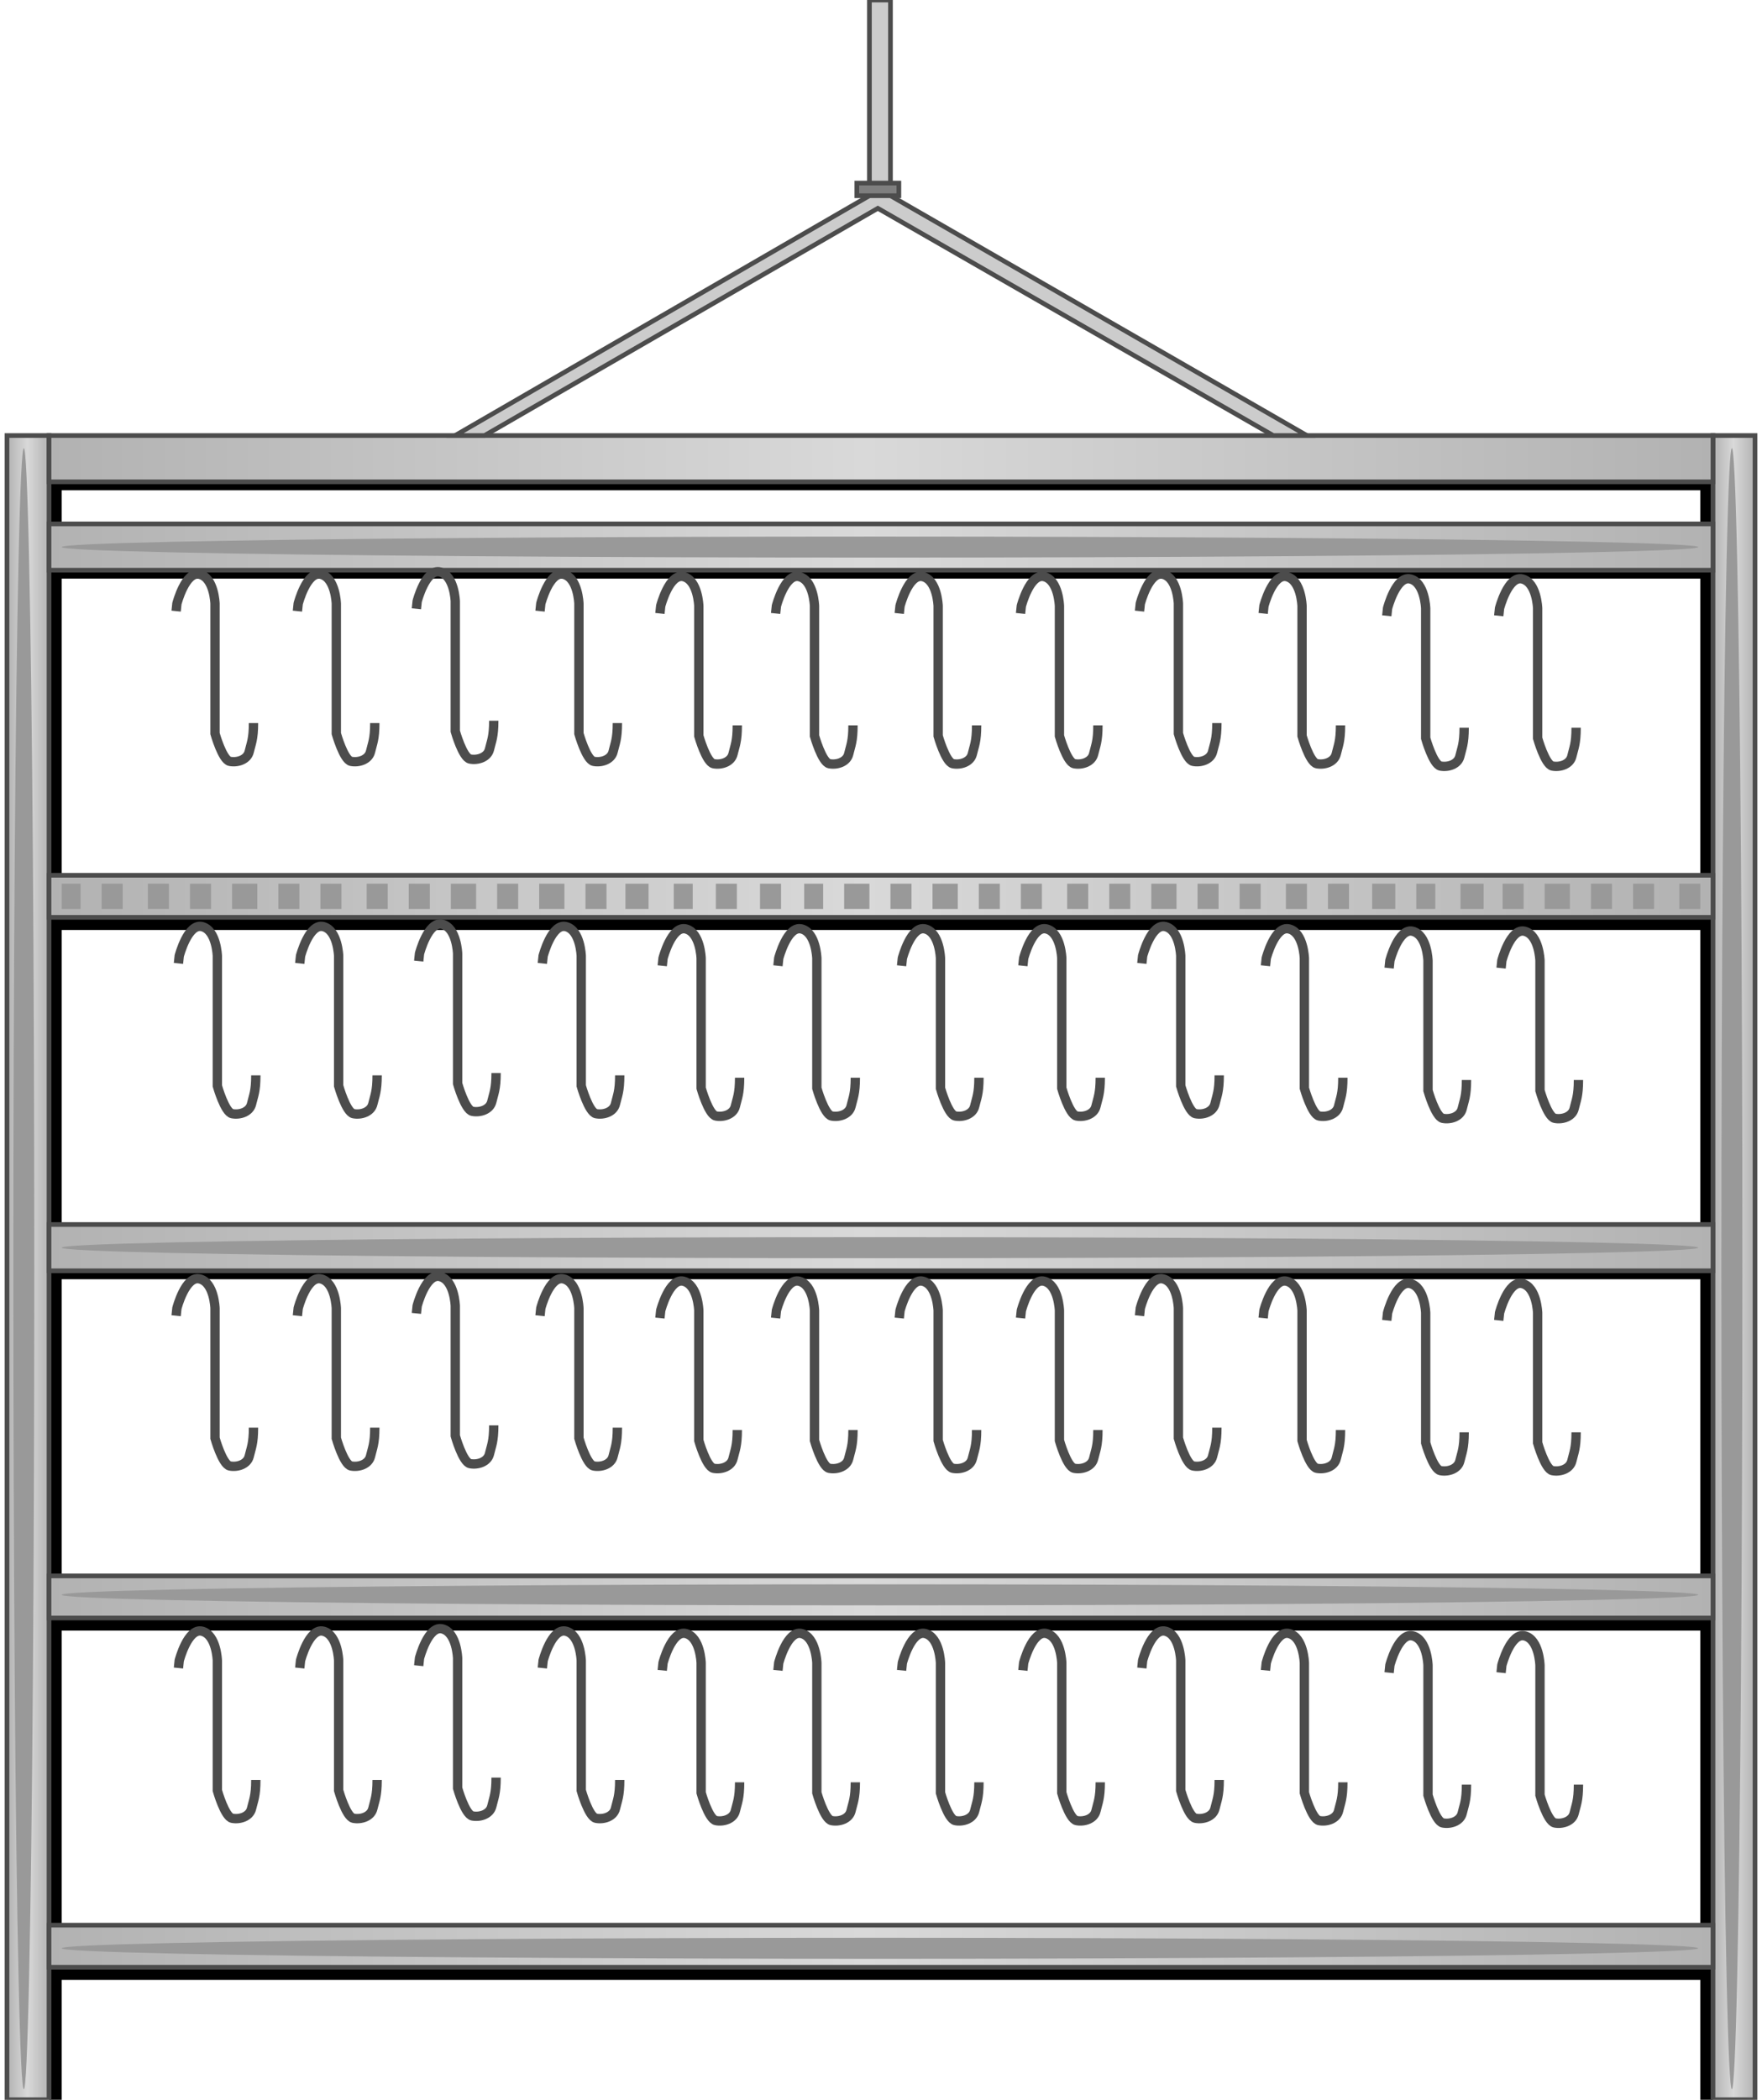 <svg version="1.1" xmlns="http://www.w3.org/2000/svg" xmlns:xlink="http://www.w3.org/1999/xlink" width="94px" height="112px" viewBox="0 0 93.672 112.5" enable-background="new 0 0 93.672 112.5" xml:space="preserve">
<g id="Group_Rear">
	<path d="M2.254,26.266h89.164v-0.451H2.254V26.266z" />
	<path d="M2.254,31h89.164v-0.451H2.254V31z" />
	<path d="M2.254,49.825h89.164v-0.676H2.254V49.825z" />
	<path d="M2.254,68.537h89.164v-0.451H2.254V68.537z" />
	<path d="M2.254,87.361h89.164v-0.676H2.254V87.361z" />
	<path d="M2.254,106.073h89.164v-0.677H2.254V106.073z" />
	<path d="M91.418,112.498V23.335h-0.677v89.163H91.418z" />
	<path d="M2.931,112.498V23.335H2.254v89.163H2.931z" />
</g>
<g id="Group_Rack_Stand">
	<linearGradient id="SVGID_1_" gradientUnits="userSpaceOnUse" x1="91.418" y1="67.916" x2="93.672" y2="67.916">
		<stop offset="0" style="stop-color:#B2B2B2" />
		<stop offset="0.49" style="stop-color:#D9D9D9" />
		<stop offset="1" style="stop-color:#B2B2B2" />
	</linearGradient>
	<path fill="url(#SVGID_1_)" stroke="#4C4C4C" stroke-width="0.25" d="M91.418,23.335h2.254v89.163h-2.254V23.335z" />
	<linearGradient id="SVGID_2_" gradientUnits="userSpaceOnUse" x1="0" y1="67.916" x2="2.254" y2="67.916">
		<stop offset="0" style="stop-color:#B2B2B2" />
		<stop offset="0.49" style="stop-color:#D9D9D9" />
		<stop offset="1" style="stop-color:#B2B2B2" />
	</linearGradient>
	<path fill="url(#SVGID_2_)" stroke="#4C4C4C" stroke-width="0.25" d="M0,23.335h2.254v89.163H0V23.335z" />
	<linearGradient id="SVGID_3_" gradientUnits="userSpaceOnUse" x1="2.254" y1="104.269" x2="91.418" y2="104.269">
		<stop offset="0" style="stop-color:#B2B2B2" />
		<stop offset="0.49" style="stop-color:#D9D9D9" />
		<stop offset="1" style="stop-color:#B2B2B2" />
	</linearGradient>
	<path fill="url(#SVGID_3_)" stroke="#4C4C4C" stroke-width="0.25" d="M2.254,103.143h89.164v2.254H2.254V103.143z" />
	<linearGradient id="SVGID_4_" gradientUnits="userSpaceOnUse" x1="2.254" y1="85.559" x2="91.418" y2="85.559">
		<stop offset="0" style="stop-color:#B2B2B2" />
		<stop offset="0.49" style="stop-color:#D9D9D9" />
		<stop offset="1" style="stop-color:#B2B2B2" />
	</linearGradient>
	<path fill="url(#SVGID_4_)" stroke="#4C4C4C" stroke-width="0.25" d="M2.254,84.431h89.164v2.255H2.254V84.431z" />
	<linearGradient id="SVGID_5_" gradientUnits="userSpaceOnUse" x1="2.254" y1="66.846" x2="91.418" y2="66.846">
		<stop offset="0" style="stop-color:#B2B2B2" />
		<stop offset="0.49" style="stop-color:#D9D9D9" />
		<stop offset="1" style="stop-color:#B2B2B2" />
	</linearGradient>
	<path fill="url(#SVGID_5_)" stroke="#4C4C4C" stroke-width="0.25" d="M2.254,65.605h89.164v2.48H2.254V65.605z" />
	<linearGradient id="SVGID_6_" gradientUnits="userSpaceOnUse" x1="2.254" y1="29.31" x2="91.418" y2="29.31">
		<stop offset="0" style="stop-color:#B2B2B2" />
		<stop offset="0.49" style="stop-color:#D9D9D9" />
		<stop offset="1" style="stop-color:#B2B2B2" />
	</linearGradient>
	<path fill="url(#SVGID_6_)" stroke="#4C4C4C" stroke-width="0.25" d="M2.254,28.069h89.164v2.48H2.254V28.069z" />
	<linearGradient id="SVGID_7_" gradientUnits="userSpaceOnUse" x1="2.254" y1="48.022" x2="91.418" y2="48.022">
		<stop offset="0" style="stop-color:#B2B2B2" />
		<stop offset="0.49" style="stop-color:#D9D9D9" />
		<stop offset="1" style="stop-color:#B2B2B2" />
	</linearGradient>
	<path fill="url(#SVGID_7_)" stroke="#4C4C4C" stroke-width="0.25" d="M2.254,46.894h89.164v2.254H2.254V46.894z" />
	<linearGradient id="SVGID_8_" gradientUnits="userSpaceOnUse" x1="2.254" y1="24.575" x2="91.418" y2="24.575">
		<stop offset="0" style="stop-color:#B2B2B2" />
		<stop offset="0.49" style="stop-color:#D9D9D9" />
		<stop offset="1" style="stop-color:#B2B2B2" />
	</linearGradient>
	<path fill="url(#SVGID_8_)" stroke="#4C4C4C" stroke-width="0.25" d="M2.254,23.335h89.164v2.48H2.254V23.335z" />
</g>
<g id="Group_Design">
	<ellipse fill="#999999" cx="46.78" cy="29.31" rx="43.849" ry="0.563" />
	<path fill="#999999" d="M2.931,47.345h87.811v1.353h-1.128v-1.353h-1.352v1.353h-1.127v-1.353h-1.128v1.353H84.88v-1.353h-1.128   v1.353H82.4v-1.353h-1.128v1.353h-1.127v-1.353h-1.015v1.353h-1.24v-1.353h-1.353v1.353h-1.015v-1.353h-1.127v1.353h-1.24v-1.353   h-1.24v1.353h-1.127v-1.353h-1.127v1.353h-1.127v-1.353h-1.354v1.353h-1.127v-1.353h-1.127v1.353h-1.127v-1.353h-1.127v1.353H61.32   v-1.353h-1.127v1.353h-1.127v-1.353h-1.127v1.353h-1.127v-1.353h-1.354v1.353h-1.127v-1.353h-1.127v1.353h-1.127v-1.353H50.95   v1.353h-1.353v-1.353h-1.127v1.353h-1.127v-1.353h-1.128v1.353h-1.353v-1.353h-1.127v1.353h-1.015v-1.353h-1.24v1.353h-1.127   v-1.353h-1.24v1.353h-1.127v-1.353h-1.24v1.353h-1.015v-1.353H34.38v1.353h-1.24v-1.353h-1.014v1.353h-1.127v-1.353h-1.127v1.353   h-1.353v-1.353h-1.127v1.353h-1.127v-1.353h-1.127v1.353h-1.353v-1.353h-1.127v1.353H21.53v-1.353h-1.127v1.353h-1.127v-1.353   h-1.353v1.353h-1.127v-1.353h-1.127v1.353h-1.127v-1.353h-1.127v1.353h-1.353v-1.353h-1.127v1.353H9.807v-1.353H8.68v1.353H7.552   v-1.353H6.2v1.353H5.072v-1.353H3.945v1.353H2.931V47.345z" />
	<ellipse fill="#999999" cx="46.78" cy="66.846" rx="43.849" ry="0.564" />
	<ellipse fill="#999999" cx="46.78" cy="85.445" rx="43.849" ry="0.564" />
	<ellipse fill="#999999" cx="46.78" cy="104.382" rx="43.849" ry="0.563" />
	<ellipse fill="#999999" cx="0.902" cy="67.973" rx="0.563" ry="43.961" />
	<ellipse fill="#999999" cx="92.432" cy="67.973" rx="0.564" ry="43.961" />
</g>
<g id="Group_Tri_Rod">
	<path fill="#CCCCCC" stroke="#4C4C4C" stroke-width="0.25" d="M24.01,23.335l22.206-12.85V0.002h1.128v10.483l22.318,12.85h-1.803   L46.667,11.161L25.588,23.335H24.01z" />
</g>
<g id="Group_Fixure">
	<path fill="#7F7F7F" stroke="#4C4C4C" stroke-width="0.25" d="M45.54,9.809h2.254v0.676H45.54V9.809z" />
</g>
<g id="Group_Hangers">
	<path fill="none" stroke="#4C4C4C" stroke-width="0.5" d="M47.939,51.742l0.042-0.402c0,0,0.459-1.771,1.229-1.569   c0.771,0.201,0.813,1.569,0.813,1.569v6.963c0,0,0.395,1.407,0.791,1.488c0.396,0.08,0.938-0.079,1.042-0.522   c0.104-0.444,0.229-0.666,0.229-1.53" />
	<path fill="none" stroke="#4C4C4C" stroke-width="0.5" d="M54.439,51.742l0.042-0.402c0,0,0.459-1.771,1.229-1.569   c0.771,0.201,0.813,1.569,0.813,1.569v6.963c0,0,0.395,1.407,0.791,1.488c0.396,0.08,0.938-0.079,1.042-0.522   c0.104-0.444,0.229-0.666,0.229-1.53" />
	<path fill="none" stroke="#4C4C4C" stroke-width="0.5" d="M60.814,51.617l0.042-0.402c0,0,0.459-1.771,1.229-1.569   c0.771,0.201,0.813,1.569,0.813,1.569v6.963c0,0,0.395,1.407,0.791,1.488c0.396,0.08,0.938-0.079,1.042-0.522   c0.104-0.444,0.229-0.666,0.229-1.53" />
	<path fill="none" stroke="#4C4C4C" stroke-width="0.5" d="M67.439,51.742l0.042-0.402c0,0,0.459-1.771,1.229-1.569   c0.771,0.201,0.813,1.569,0.813,1.569v6.963c0,0,0.395,1.407,0.791,1.488c0.396,0.08,0.938-0.079,1.042-0.522   c0.104-0.444,0.229-0.666,0.229-1.53" />
	<path fill="none" stroke="#4C4C4C" stroke-width="0.5" d="M74.064,51.867l0.042-0.402c0,0,0.459-1.771,1.229-1.569   c0.771,0.2,0.813,1.569,0.813,1.569v6.963c0,0,0.395,1.407,0.791,1.488c0.396,0.08,0.938-0.079,1.042-0.522   c0.104-0.444,0.229-0.666,0.229-1.53" />
	<path fill="none" stroke="#4C4C4C" stroke-width="0.5" d="M80.064,51.867l0.042-0.402c0,0,0.459-1.771,1.229-1.569   c0.771,0.2,0.813,1.569,0.813,1.569v6.963c0,0,0.395,1.407,0.791,1.488c0.396,0.08,0.938-0.079,1.042-0.522   c0.104-0.444,0.229-0.666,0.229-1.53" />
	<path fill="none" stroke="#4C4C4C" stroke-width="0.5" d="M9.189,51.617l0.042-0.402c0,0,0.459-1.771,1.229-1.569   c0.771,0.2,0.813,1.569,0.813,1.569v6.963c0,0,0.395,1.407,0.791,1.488c0.396,0.08,0.938-0.079,1.042-0.522   c0.104-0.444,0.229-0.666,0.229-1.53" />
	<path fill="none" stroke="#4C4C4C" stroke-width="0.5" d="M15.689,51.617l0.042-0.402c0,0,0.459-1.771,1.229-1.569   c0.771,0.2,0.813,1.569,0.813,1.569v6.963c0,0,0.395,1.407,0.791,1.488c0.396,0.08,0.938-0.079,1.042-0.522   c0.104-0.444,0.229-0.666,0.229-1.53" />
	<path fill="none" stroke="#4C4C4C" stroke-width="0.5" d="M22.064,51.492l0.042-0.402c0,0,0.459-1.771,1.229-1.569   c0.771,0.2,0.813,1.569,0.813,1.569v6.963c0,0,0.395,1.407,0.791,1.488c0.396,0.08,0.938-0.079,1.042-0.522   c0.104-0.444,0.229-0.666,0.229-1.53" />
	<path fill="none" stroke="#4C4C4C" stroke-width="0.5" d="M28.689,51.617l0.042-0.402c0,0,0.459-1.771,1.229-1.569   c0.771,0.2,0.813,1.569,0.813,1.569v6.963c0,0,0.395,1.407,0.791,1.488c0.396,0.08,0.938-0.079,1.042-0.522   c0.104-0.444,0.229-0.666,0.229-1.53" />
	<path fill="none" stroke="#4C4C4C" stroke-width="0.5" d="M35.114,51.742l0.042-0.402c0,0,0.459-1.771,1.229-1.569   c0.771,0.2,0.813,1.569,0.813,1.569v6.963c0,0,0.395,1.407,0.791,1.488c0.396,0.08,0.938-0.079,1.042-0.522   c0.104-0.444,0.229-0.666,0.229-1.53" />
	<path fill="none" stroke="#4C4C4C" stroke-width="0.5" d="M41.314,51.742l0.042-0.402c0,0,0.459-1.771,1.229-1.569   c0.771,0.2,0.813,1.569,0.813,1.569v6.963c0,0,0.395,1.407,0.791,1.488c0.396,0.08,0.938-0.079,1.042-0.522   c0.104-0.444,0.229-0.666,0.229-1.53" />
	<path fill="none" stroke="#4C4C4C" stroke-width="0.5" d="M47.814,32.867l0.042-0.402c0,0,0.459-1.771,1.229-1.569   c0.771,0.2,0.813,1.569,0.813,1.569v6.963c0,0,0.395,1.407,0.791,1.488c0.396,0.08,0.938-0.079,1.042-0.522   c0.104-0.444,0.229-0.666,0.229-1.53" />
	<path fill="none" stroke="#4C4C4C" stroke-width="0.5" d="M54.314,32.867l0.042-0.402c0,0,0.459-1.771,1.229-1.569   c0.771,0.2,0.813,1.569,0.813,1.569v6.963c0,0,0.395,1.407,0.791,1.488c0.396,0.08,0.938-0.079,1.042-0.522   c0.104-0.444,0.229-0.666,0.229-1.53" />
	<path fill="none" stroke="#4C4C4C" stroke-width="0.5" d="M60.689,32.742l0.042-0.402c0,0,0.459-1.771,1.229-1.569   c0.771,0.2,0.813,1.569,0.813,1.569v6.963c0,0,0.395,1.407,0.791,1.488c0.396,0.08,0.938-0.079,1.042-0.522   c0.104-0.444,0.229-0.666,0.229-1.53" />
	<path fill="none" stroke="#4C4C4C" stroke-width="0.5" d="M67.314,32.867l0.042-0.402c0,0,0.459-1.771,1.229-1.569   c0.771,0.2,0.813,1.569,0.813,1.569v6.963c0,0,0.395,1.407,0.791,1.488c0.396,0.08,0.938-0.079,1.042-0.522   c0.104-0.444,0.229-0.666,0.229-1.53" />
	<path fill="none" stroke="#4C4C4C" stroke-width="0.5" d="M73.939,32.992l0.042-0.402c0,0,0.459-1.771,1.229-1.569   c0.771,0.2,0.813,1.569,0.813,1.569v6.963c0,0,0.395,1.407,0.791,1.488c0.396,0.08,0.938-0.079,1.042-0.522   c0.104-0.444,0.229-0.666,0.229-1.53" />
	<path fill="none" stroke="#4C4C4C" stroke-width="0.5" d="M79.939,32.992l0.042-0.402c0,0,0.459-1.771,1.229-1.569   c0.771,0.2,0.813,1.569,0.813,1.569v6.963c0,0,0.395,1.407,0.791,1.488c0.396,0.08,0.938-0.079,1.042-0.522   c0.104-0.444,0.229-0.666,0.229-1.53" />
	<path fill="none" stroke="#4C4C4C" stroke-width="0.5" d="M9.064,32.742l0.042-0.402c0,0,0.459-1.771,1.229-1.569   c0.771,0.2,0.813,1.569,0.813,1.569v6.963c0,0,0.395,1.407,0.791,1.488c0.396,0.08,0.938-0.079,1.042-0.522   c0.104-0.444,0.229-0.666,0.229-1.53" />
	<path fill="none" stroke="#4C4C4C" stroke-width="0.5" d="M15.564,32.742l0.042-0.402c0,0,0.459-1.771,1.229-1.569   c0.771,0.2,0.813,1.569,0.813,1.569v6.963c0,0,0.395,1.407,0.791,1.488c0.396,0.08,0.938-0.079,1.042-0.522   c0.104-0.444,0.229-0.666,0.229-1.53" />
	<path fill="none" stroke="#4C4C4C" stroke-width="0.5" d="M21.939,32.617l0.042-0.402c0,0,0.459-1.771,1.229-1.569   c0.771,0.2,0.813,1.569,0.813,1.569v6.963c0,0,0.395,1.407,0.791,1.488c0.396,0.08,0.938-0.079,1.042-0.522   c0.104-0.444,0.229-0.666,0.229-1.53" />
	<path fill="none" stroke="#4C4C4C" stroke-width="0.5" d="M28.564,32.742l0.042-0.402c0,0,0.459-1.771,1.229-1.569   c0.771,0.2,0.813,1.569,0.813,1.569v6.963c0,0,0.395,1.407,0.791,1.488c0.396,0.08,0.938-0.079,1.042-0.522   c0.104-0.444,0.229-0.666,0.229-1.53" />
	<path fill="none" stroke="#4C4C4C" stroke-width="0.5" d="M34.989,32.867l0.042-0.402c0,0,0.459-1.771,1.229-1.569   c0.771,0.2,0.813,1.569,0.813,1.569v6.963c0,0,0.395,1.407,0.791,1.488c0.396,0.08,0.938-0.079,1.042-0.522   c0.104-0.444,0.229-0.666,0.229-1.53" />
	<path fill="none" stroke="#4C4C4C" stroke-width="0.5" d="M41.189,32.867l0.042-0.402c0,0,0.459-1.771,1.229-1.569   c0.771,0.2,0.813,1.569,0.813,1.569v6.963c0,0,0.395,1.407,0.791,1.488c0.396,0.08,0.938-0.079,1.042-0.522   c0.104-0.444,0.229-0.666,0.229-1.53" />
	<path fill="none" stroke="#4C4C4C" stroke-width="0.5" d="M47.814,70.617l0.042-0.402c0,0,0.459-1.771,1.229-1.569   c0.771,0.2,0.813,1.569,0.813,1.569v6.963c0,0,0.395,1.407,0.791,1.488c0.396,0.08,0.938-0.079,1.042-0.522   c0.104-0.444,0.229-0.666,0.229-1.53" />
	<path fill="none" stroke="#4C4C4C" stroke-width="0.5" d="M54.314,70.617l0.042-0.402c0,0,0.459-1.771,1.229-1.569   c0.771,0.2,0.813,1.569,0.813,1.569v6.963c0,0,0.395,1.407,0.791,1.488c0.396,0.08,0.938-0.079,1.042-0.522   c0.104-0.444,0.229-0.666,0.229-1.53" />
	<path fill="none" stroke="#4C4C4C" stroke-width="0.5" d="M60.689,70.492l0.042-0.402c0,0,0.459-1.771,1.229-1.569   c0.771,0.2,0.813,1.569,0.813,1.569v6.963c0,0,0.395,1.407,0.791,1.488c0.396,0.08,0.938-0.079,1.042-0.522   c0.104-0.444,0.229-0.666,0.229-1.53" />
	<path fill="none" stroke="#4C4C4C" stroke-width="0.5" d="M67.314,70.617l0.042-0.402c0,0,0.459-1.771,1.229-1.569   c0.771,0.2,0.813,1.569,0.813,1.569v6.963c0,0,0.395,1.407,0.791,1.488c0.396,0.08,0.938-0.079,1.042-0.522   c0.104-0.444,0.229-0.666,0.229-1.53" />
	<path fill="none" stroke="#4C4C4C" stroke-width="0.5" d="M73.939,70.742l0.042-0.402c0,0,0.459-1.771,1.229-1.569   c0.771,0.2,0.813,1.569,0.813,1.569v6.963c0,0,0.395,1.407,0.791,1.488c0.396,0.08,0.938-0.079,1.042-0.522   c0.104-0.444,0.229-0.666,0.229-1.53" />
	<path fill="none" stroke="#4C4C4C" stroke-width="0.5" d="M79.939,70.742l0.042-0.402c0,0,0.459-1.771,1.229-1.569   c0.771,0.2,0.813,1.569,0.813,1.569v6.963c0,0,0.395,1.407,0.791,1.488c0.396,0.08,0.938-0.079,1.042-0.522   c0.104-0.444,0.229-0.666,0.229-1.53" />
	<path fill="none" stroke="#4C4C4C" stroke-width="0.5" d="M9.064,70.492l0.042-0.402c0,0,0.459-1.771,1.229-1.569   c0.771,0.2,0.813,1.569,0.813,1.569v6.963c0,0,0.395,1.407,0.791,1.488c0.396,0.08,0.938-0.079,1.042-0.522   c0.104-0.444,0.229-0.666,0.229-1.53" />
	<path fill="none" stroke="#4C4C4C" stroke-width="0.5" d="M15.564,70.492l0.042-0.402c0,0,0.459-1.771,1.229-1.569   c0.771,0.2,0.813,1.569,0.813,1.569v6.963c0,0,0.395,1.407,0.791,1.488c0.396,0.08,0.938-0.079,1.042-0.522   c0.104-0.444,0.229-0.666,0.229-1.53" />
	<path fill="none" stroke="#4C4C4C" stroke-width="0.5" d="M21.939,70.367l0.042-0.402c0,0,0.459-1.771,1.229-1.569   c0.771,0.2,0.813,1.569,0.813,1.569v6.963c0,0,0.395,1.407,0.791,1.488c0.396,0.08,0.938-0.079,1.042-0.522   c0.104-0.444,0.229-0.666,0.229-1.53" />
	<path fill="none" stroke="#4C4C4C" stroke-width="0.5" d="M28.564,70.492l0.042-0.402c0,0,0.459-1.771,1.229-1.569   c0.771,0.2,0.813,1.569,0.813,1.569v6.963c0,0,0.395,1.407,0.791,1.488c0.396,0.08,0.938-0.079,1.042-0.522   c0.104-0.444,0.229-0.666,0.229-1.53" />
	<path fill="none" stroke="#4C4C4C" stroke-width="0.5" d="M34.989,70.617l0.042-0.402c0,0,0.459-1.771,1.229-1.569   c0.771,0.2,0.813,1.569,0.813,1.569v6.963c0,0,0.395,1.407,0.791,1.488c0.396,0.08,0.938-0.079,1.042-0.522   c0.104-0.444,0.229-0.666,0.229-1.53" />
	<path fill="none" stroke="#4C4C4C" stroke-width="0.5" d="M41.189,70.617l0.042-0.402c0,0,0.459-1.771,1.229-1.569   c0.771,0.2,0.813,1.569,0.813,1.569v6.963c0,0,0.395,1.407,0.791,1.488c0.396,0.08,0.938-0.079,1.042-0.522   c0.104-0.444,0.229-0.666,0.229-1.53" />
	<path fill="none" stroke="#4C4C4C" stroke-width="0.5" d="M47.939,89.492l0.042-0.402c0,0,0.459-1.771,1.229-1.569   c0.771,0.2,0.813,1.569,0.813,1.569v6.963c0,0,0.395,1.407,0.791,1.488c0.396,0.08,0.938-0.079,1.042-0.522   c0.104-0.444,0.229-0.666,0.229-1.53" />
	<path fill="none" stroke="#4C4C4C" stroke-width="0.5" d="M54.439,89.492l0.042-0.402c0,0,0.459-1.771,1.229-1.569   c0.771,0.2,0.813,1.569,0.813,1.569v6.963c0,0,0.395,1.407,0.791,1.488c0.396,0.08,0.938-0.079,1.042-0.522   c0.104-0.444,0.229-0.666,0.229-1.53" />
	<path fill="none" stroke="#4C4C4C" stroke-width="0.5" d="M60.814,89.367l0.042-0.402c0,0,0.459-1.771,1.229-1.569   c0.771,0.2,0.813,1.569,0.813,1.569v6.963c0,0,0.395,1.407,0.791,1.488c0.396,0.08,0.938-0.079,1.042-0.522   c0.104-0.444,0.229-0.666,0.229-1.53" />
	<path fill="none" stroke="#4C4C4C" stroke-width="0.5" d="M67.439,89.492l0.042-0.402c0,0,0.459-1.771,1.229-1.569   c0.771,0.2,0.813,1.569,0.813,1.569v6.963c0,0,0.395,1.407,0.791,1.488c0.396,0.08,0.938-0.079,1.042-0.522   c0.104-0.444,0.229-0.666,0.229-1.53" />
	<path fill="none" stroke="#4C4C4C" stroke-width="0.5" d="M74.064,89.617l0.042-0.402c0,0,0.459-1.771,1.229-1.569   c0.771,0.2,0.813,1.569,0.813,1.569v6.963c0,0,0.395,1.407,0.791,1.488c0.396,0.08,0.938-0.079,1.042-0.522   c0.104-0.444,0.229-0.666,0.229-1.53" />
	<path fill="none" stroke="#4C4C4C" stroke-width="0.5" d="M80.064,89.617l0.042-0.402c0,0,0.459-1.771,1.229-1.569   c0.771,0.2,0.813,1.569,0.813,1.569v6.963c0,0,0.395,1.407,0.791,1.488c0.396,0.08,0.938-0.079,1.042-0.522   c0.104-0.444,0.229-0.666,0.229-1.53" />
	<path fill="none" stroke="#4C4C4C" stroke-width="0.5" d="M9.189,89.367l0.042-0.402c0,0,0.459-1.771,1.229-1.569   c0.771,0.2,0.813,1.569,0.813,1.569v6.963c0,0,0.395,1.407,0.791,1.488c0.396,0.08,0.938-0.079,1.042-0.522   c0.104-0.444,0.229-0.666,0.229-1.53" />
	<path fill="none" stroke="#4C4C4C" stroke-width="0.5" d="M15.689,89.367l0.042-0.402c0,0,0.459-1.771,1.229-1.569   c0.771,0.2,0.813,1.569,0.813,1.569v6.963c0,0,0.395,1.407,0.791,1.488c0.396,0.08,0.938-0.079,1.042-0.522   c0.104-0.444,0.229-0.666,0.229-1.53" />
	<path fill="none" stroke="#4C4C4C" stroke-width="0.5" d="M22.064,89.242l0.042-0.402c0,0,0.459-1.771,1.229-1.569   c0.771,0.2,0.813,1.569,0.813,1.569v6.963c0,0,0.395,1.407,0.791,1.488c0.396,0.08,0.938-0.079,1.042-0.522   c0.104-0.444,0.229-0.666,0.229-1.53" />
	<path fill="none" stroke="#4C4C4C" stroke-width="0.5" d="M28.689,89.367l0.042-0.402c0,0,0.459-1.771,1.229-1.569   c0.771,0.2,0.813,1.569,0.813,1.569v6.963c0,0,0.395,1.407,0.791,1.488c0.396,0.08,0.938-0.079,1.042-0.522   c0.104-0.444,0.229-0.666,0.229-1.53" />
	<path fill="none" stroke="#4C4C4C" stroke-width="0.5" d="M35.114,89.492l0.042-0.402c0,0,0.459-1.771,1.229-1.569   c0.771,0.2,0.813,1.569,0.813,1.569v6.963c0,0,0.395,1.407,0.791,1.488c0.396,0.08,0.938-0.079,1.042-0.522   c0.104-0.444,0.229-0.666,0.229-1.53" />
	<path fill="none" stroke="#4C4C4C" stroke-width="0.5" d="M41.314,89.492l0.042-0.402c0,0,0.459-1.771,1.229-1.569   c0.771,0.2,0.813,1.569,0.813,1.569v6.963c0,0,0.395,1.407,0.791,1.488c0.396,0.08,0.938-0.079,1.042-0.522   c0.104-0.444,0.229-0.666,0.229-1.53" />
</g>
</svg>
